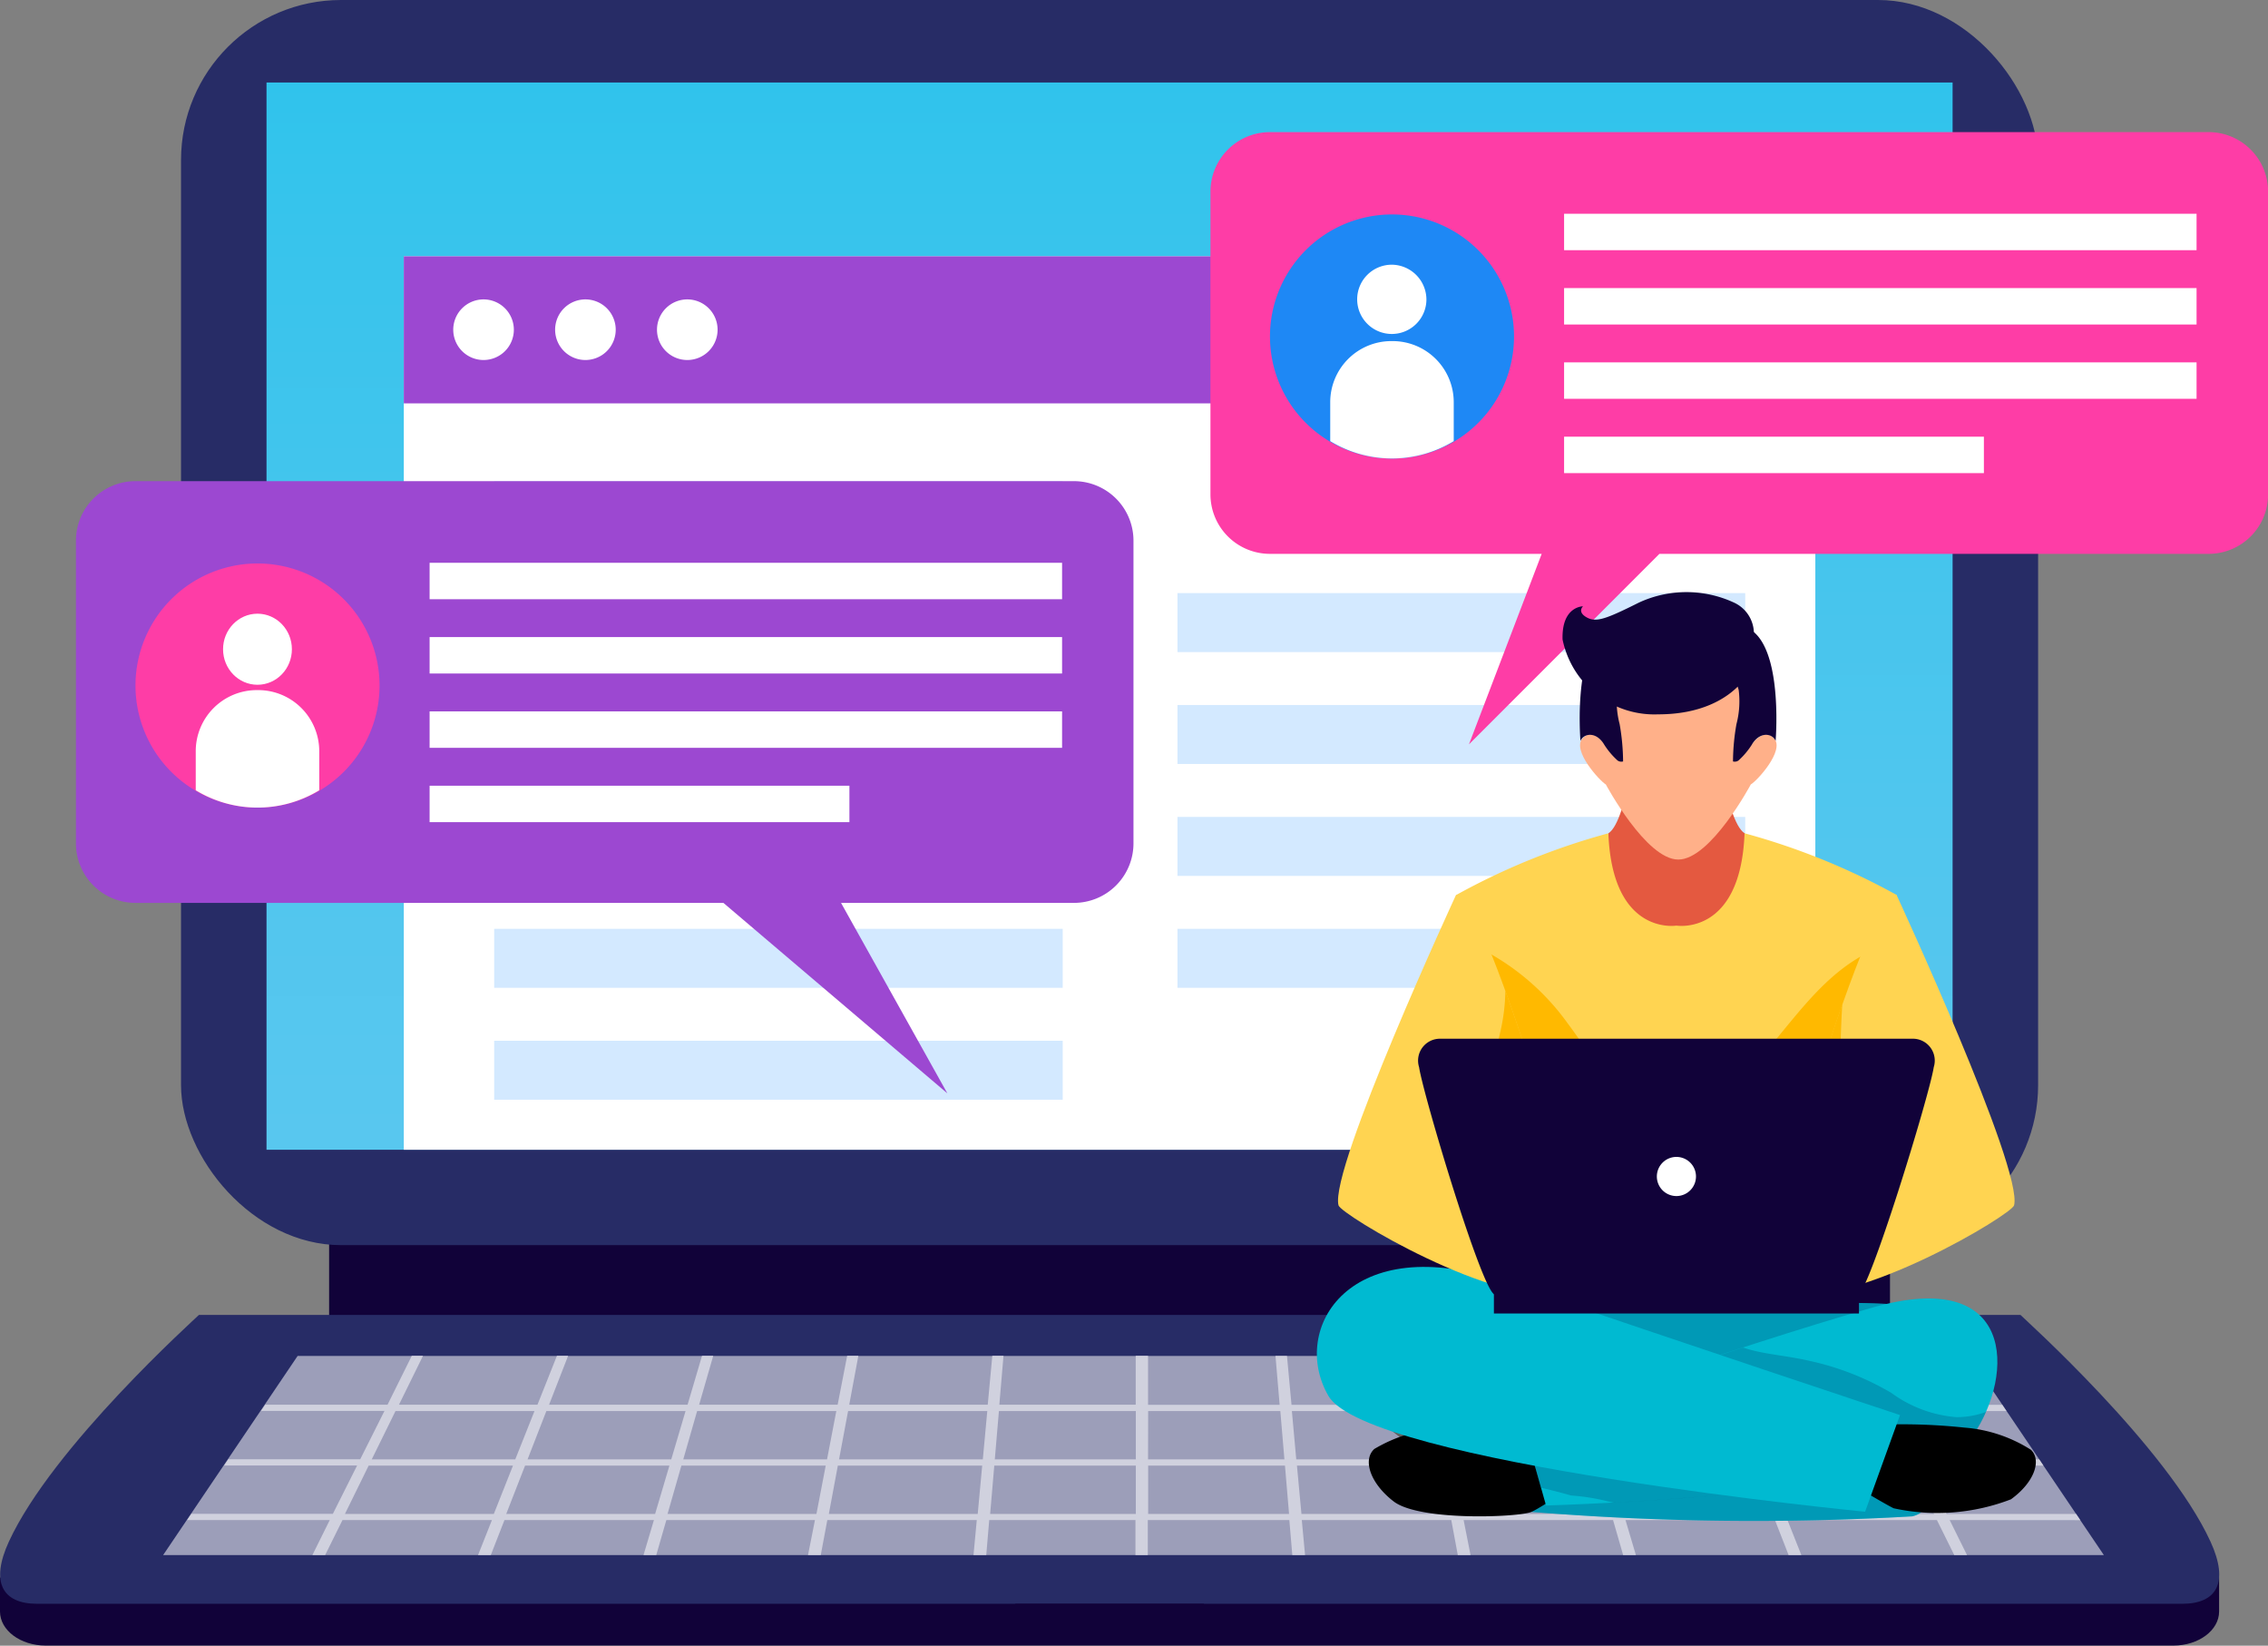 <svg xmlns="http://www.w3.org/2000/svg" xmlns:xlink="http://www.w3.org/1999/xlink" width="65.5" height="47.518" viewBox="0 0 65.5 47.518">
  <rect x="0" y="0" width="65.5" height="47.518" fill="#808080" stroke="none"/>
  <defs>
    <linearGradient id="linear-gradient" x1="0.5" y1="-0.078" x2="0.5" y2="1.025" gradientUnits="objectBoundingBox">
      <stop offset="0" stop-color="#2cc3ec"/>
      <stop offset="0.207" stop-color="#38c4ec"/>
      <stop offset="0.697" stop-color="#50c6ee"/>
      <stop offset="1" stop-color="#59c7ef"/>
    </linearGradient>
  </defs>
  <g id="illustration_laporan_harian" transform="translate(-152.841 -251.144)">
    <g id="Group_1640" data-name="Group 1640" transform="translate(152.841 251.144)">
      <g id="Group_1638" data-name="Group 1638">
        <rect id="Rectangle_471" data-name="Rectangle 471" width="45.078" height="6.619" transform="translate(9.505 31.425)" fill="#110239"/>
        <rect id="Rectangle_472" data-name="Rectangle 472" width="53.633" height="35.952" rx="4.622" transform="translate(5.228)" fill="#272c66"/>
        <rect id="Rectangle_473" data-name="Rectangle 473" width="48.694" height="30.816" transform="translate(7.697 2.382)" fill="url(#linear-gradient)"/>
        <rect id="Rectangle_474" data-name="Rectangle 474" width="40.765" height="25.798" transform="translate(11.662 7.4)" fill="#fff"/>
        <g id="Group_1631" data-name="Group 1631" transform="translate(14.272 13.893)">
          <g id="Group_1630" data-name="Group 1630">
            <g id="Group_1620" data-name="Group 1620">
              <rect id="Rectangle_475" data-name="Rectangle 475" width="16.419" height="1.703" fill="#d3e9ff"/>
            </g>
            <g id="Group_1621" data-name="Group 1621" transform="translate(0 3.232)">
              <rect id="Rectangle_476" data-name="Rectangle 476" width="16.419" height="1.703" fill="#d3e9ff"/>
            </g>
            <g id="Group_1622" data-name="Group 1622" transform="translate(19.733 3.232)">
              <rect id="Rectangle_477" data-name="Rectangle 477" width="16.397" height="1.703" fill="#d3e9ff"/>
            </g>
            <g id="Group_1623" data-name="Group 1623" transform="translate(0 6.463)">
              <rect id="Rectangle_478" data-name="Rectangle 478" width="16.419" height="1.703" fill="#d3e9ff"/>
            </g>
            <g id="Group_1624" data-name="Group 1624" transform="translate(19.733 6.463)">
              <rect id="Rectangle_479" data-name="Rectangle 479" width="16.397" height="1.703" fill="#d3e9ff"/>
            </g>
            <g id="Group_1625" data-name="Group 1625" transform="translate(19.733 9.695)">
              <rect id="Rectangle_480" data-name="Rectangle 480" width="16.397" height="1.703" fill="#d3e9ff"/>
            </g>
            <g id="Group_1626" data-name="Group 1626" transform="translate(0 9.695)">
              <rect id="Rectangle_481" data-name="Rectangle 481" width="16.419" height="1.703" fill="#d3e9ff"/>
            </g>
            <g id="Group_1627" data-name="Group 1627" transform="translate(0 12.926)">
              <rect id="Rectangle_482" data-name="Rectangle 482" width="16.419" height="1.703" fill="#d3e9ff"/>
            </g>
            <g id="Group_1628" data-name="Group 1628" transform="translate(19.733 12.926)">
              <rect id="Rectangle_483" data-name="Rectangle 483" width="16.397" height="1.703" fill="#d3e9ff"/>
            </g>
            <g id="Group_1629" data-name="Group 1629" transform="translate(0 16.158)">
              <rect id="Rectangle_484" data-name="Rectangle 484" width="16.419" height="1.703" fill="#d3e9ff"/>
            </g>
          </g>
        </g>
        <rect id="Rectangle_485" data-name="Rectangle 485" width="40.765" height="4.247" transform="translate(11.662 7.4)" fill="#9c48d1"/>
        <g id="Group_1637" data-name="Group 1637" transform="translate(0 37.968)">
          <g id="Group_1636" data-name="Group 1636">
            <path id="Path_10435" data-name="Path 10435" d="M152.841,327.3v.983c0,.544.592.984,1.322.984h61.444c.73,0,1.322-.441,1.322-.984V327.3Z" transform="translate(-152.841 -319.72)" fill="#110239"/>
            <path id="Path_10436" data-name="Path 10436" d="M184.885,314.625h-26.3c-.09.095-4.224,3.8-5.488,6.546-.54,1.175-.187,1.794.818,1.794h61.947c1.005,0,1.358-.618.819-1.794-1.264-2.75-5.4-6.451-5.488-6.546Z" transform="translate(-152.841 -314.625)" fill="#272c66"/>
            <path id="Path_10437" data-name="Path 10437" d="M216.766,322.354H160.717l3.884-5.75h48.281Z" transform="translate(-156.006 -315.42)" fill="#9c9eb9"/>
            <g id="Group_1635" data-name="Group 1635" transform="translate(5.393 1.184)">
              <g id="Group_1634" data-name="Group 1634">
                <g id="Group_1633" data-name="Group 1633">
                  <g id="Group_1632" data-name="Group 1632">
                    <path id="Path_10438" data-name="Path 10438" d="M216.543,321.345l-.121-.18h-3.74l-.7-1.395h3.495l-.121-.18h-3.463l-.7-1.395h3.217l-.121-.18h-3.186l-.7-1.412h-.323l.694,1.412h-4l-.562-1.412h-.323l.55,1.412h-4l-.418-1.412h-.324l.407,1.412h-4l-.275-1.412H197.5l.263,1.412h-4l-.131-1.412H193.3l.12,1.412h-3.8V316.6h-.356v1.412h-3.939l.12-1.412h-.323l-.132,1.412h-4l.263-1.412h-.323l-.275,1.412h-4l.407-1.412h-.324l-.417,1.412h-4l.55-1.412h-.323l-.562,1.412h-4l.694-1.412h-.324l-.7,1.412h-3.532l-.121.18h3.564l-.7,1.395h-3.809l-.121.18h3.84l-.7,1.395h-4.087l-.121.18h4.118l-.5,1.009h.368l.5-1.009h4.316l-.4,1.009h.368l.394-1.009h4.316l-.3,1.009h.368l.291-1.009H180l-.2,1.009h.368l.189-1.009h4.316l-.094,1.009h.368l.086-1.009h4.223v1.009h.356v-1.009H193.7l.086,1.009h.368l-.094-1.009h4.317l.188,1.009h.368l-.2-1.009h4.316l.291,1.009h.368l-.3-1.009h4.316l.394,1.009h.368l-.4-1.009h4.316l.5,1.009h.368l-.5-1.009Zm-44.3-3.15h4.02l-.413,1.395H171.7Zm-4.357,0H171.9l-.555,1.395H167.2Zm2.84,2.97h-4.3l.685-1.395h4.168Zm4.658,0h-4.3l.544-1.395h4.169Zm4.659,0h-4.3l.4-1.395h4.168Zm.306-1.575h-4.152l.4-1.395h4.02Zm4.352,1.575h-4.3l.26-1.395h4.169Zm.147-1.575h-4.152l.261-1.395h4.02Zm4.419,1.575h-4.207l.119-1.395h4.088Zm0-1.575h-4.073l.119-1.395h3.954Zm.356-1.395h3.817l.118,1.395H189.62Zm0,2.97V319.77h3.951l.118,1.395Zm21.242-2.97.686,1.395H207.4l-.554-1.395Zm-4.357,0,.544,1.395H202.9l-.413-1.395Zm-12.734,0h4.021l.26,1.395H193.9Zm.276,2.97-.13-1.395h4.169l.26,1.395Zm4.081-2.97h4.02l.4,1.395H198.4Zm.578,2.97-.272-1.395H202.6l.4,1.395Zm4.658,0-.413-1.395h4.169l.544,1.395Zm4.658,0-.554-1.395h4.168l.686,1.395Z" transform="translate(-161.857 -316.604)" fill="#d0d1de"/>
                  </g>
                </g>
              </g>
            </g>
          </g>
          <path id="Path_10439" data-name="Path 10439" d="M204.588,328.569h-2.722a.561.561,0,0,0,.136.377.3.3,0,0,0,.206.077h4.761a.294.294,0,0,0,.206-.077.561.561,0,0,0,.136-.377Z" transform="translate(-172.544 -320.229)" fill="#110239"/>
        </g>
      </g>
      <g id="Group_1639" data-name="Group 1639" transform="translate(13.089 8.648)">
        <path id="Path_10440" data-name="Path 10440" d="M175.6,265.6a.875.875,0,1,0,.876.876A.876.876,0,0,0,175.6,265.6Z" transform="translate(-174.725 -265.603)" fill="#fff"/>
        <path id="Path_10441" data-name="Path 10441" d="M180.519,265.6a.875.875,0,1,0,.876.876A.875.875,0,0,0,180.519,265.6Z" transform="translate(-176.702 -265.603)" fill="#fff"/>
        <path id="Path_10442" data-name="Path 10442" d="M185.438,265.6a.875.875,0,1,0,.875.876A.875.875,0,0,0,185.438,265.6Z" transform="translate(-178.678 -265.603)" fill="#fff"/>
        <path id="Path_10443" data-name="Path 10443" d="M236.018,265.6a.875.875,0,1,0,.875.876A.875.875,0,0,0,236.018,265.6Z" transform="translate(-199.006 -265.603)" fill="#fff"/>
      </g>
    </g>
    <g id="Group_1643" data-name="Group 1643" transform="translate(155.034 254.959)">
      <g id="Group_1641" data-name="Group 1641" transform="translate(0 10.078)">
        <path id="Path_10444" data-name="Path 10444" d="M185.331,274.373H158.226a1.719,1.719,0,0,0-1.718,1.718v8.74a1.719,1.719,0,0,0,1.718,1.719h16.981l6.468,5.5-3.071-5.5h6.727a1.719,1.719,0,0,0,1.719-1.719v-8.74A1.719,1.719,0,0,0,185.331,274.373Z" transform="translate(-156.508 -274.373)" fill="#9c48d1"/>
        <rect id="Rectangle_486" data-name="Rectangle 486" width="18.266" height="1.052" transform="translate(10.214 2.357)" fill="#fff"/>
        <rect id="Rectangle_487" data-name="Rectangle 487" width="18.266" height="1.052" transform="translate(10.214 4.502)" fill="#fff"/>
        <rect id="Rectangle_488" data-name="Rectangle 488" width="18.266" height="1.052" transform="translate(10.214 6.648)" fill="#fff"/>
        <rect id="Rectangle_489" data-name="Rectangle 489" width="12.124" height="1.052" transform="translate(10.214 8.794)" fill="#fff"/>
        <path id="Path_10445" data-name="Path 10445" d="M166.431,281.871a3.524,3.524,0,1,1-3.524-3.524A3.524,3.524,0,0,1,166.431,281.871Z" transform="translate(-157.663 -275.97)" fill="#fe3da6"/>
        <ellipse id="Ellipse_22" data-name="Ellipse 22" cx="0.994" cy="1.026" rx="0.994" ry="1.026" transform="translate(4.249 3.827)" fill="#fff"/>
        <path id="Path_10446" data-name="Path 10446" d="M164.094,284.46h-.035a1.765,1.765,0,0,0-1.766,1.766v1.126a3.426,3.426,0,0,0,3.567,0v-1.126A1.765,1.765,0,0,0,164.094,284.46Z" transform="translate(-158.833 -278.427)" fill="#fff"/>
      </g>
      <g id="Group_1642" data-name="Group 1642" transform="translate(32.765)">
        <path id="Path_10447" data-name="Path 10447" d="M240.112,257.523H213.007a1.719,1.719,0,0,0-1.718,1.719v8.74a1.718,1.718,0,0,0,1.718,1.718h7.848l-2.1,5.5,5.5-5.5h15.861a1.718,1.718,0,0,0,1.718-1.718v-8.74A1.719,1.719,0,0,0,240.112,257.523Z" transform="translate(-211.289 -257.523)" fill="#fe3da6"/>
        <rect id="Rectangle_490" data-name="Rectangle 490" width="18.266" height="1.052" transform="translate(10.213 2.357)" fill="#fff"/>
        <rect id="Rectangle_491" data-name="Rectangle 491" width="18.266" height="1.052" transform="translate(10.213 4.503)" fill="#fff"/>
        <rect id="Rectangle_492" data-name="Rectangle 492" width="18.266" height="1.052" transform="translate(10.213 6.648)" fill="#fff"/>
        <rect id="Rectangle_493" data-name="Rectangle 493" width="12.124" height="1.052" transform="translate(10.213 8.794)" fill="#fff"/>
        <path id="Path_10448" data-name="Path 10448" d="M221.211,265.021a3.524,3.524,0,1,1-3.524-3.523A3.524,3.524,0,0,1,221.211,265.021Z" transform="translate(-212.444 -259.121)" fill="#1e88f5"/>
        <path id="Path_10449" data-name="Path 10449" d="M220.381,264.949a1,1,0,1,1-.995-1.026A1.01,1.01,0,0,1,220.381,264.949Z" transform="translate(-214.144 -260.095)" fill="#fff"/>
        <path id="Path_10450" data-name="Path 10450" d="M218.875,267.611h-.036a1.765,1.765,0,0,0-1.766,1.765V270.5a3.431,3.431,0,0,0,3.567,0v-1.126A1.765,1.765,0,0,0,218.875,267.611Z" transform="translate(-213.614 -261.577)" fill="#fff"/>
      </g>
    </g>
    <g id="Group_1646" data-name="Group 1646" transform="translate(190.866 268.241)">
      <path id="Path_10451" data-name="Path 10451" d="M229.567,314.57c-5.72-1.06-12.39-2.318-12.408-.1-.017,2.093,2.518,3.717,4.708,4.754a18.65,18.65,0,0,1,3.794-.734c2.241-.347,4.44.011,6.684.007a8.981,8.981,0,0,0,3.574-2.646S233.975,315.387,229.567,314.57Z" transform="translate(-216.714 -293.197)" fill="#616161"/>
      <path id="Path_10452" data-name="Path 10452" d="M225.948,318.54c.181.093-2.005,1.127-1.831,1.214a79.129,79.129,0,0,0,11,.129c1.46-.376-2.709-2.189-1.253-2.492,2.4-1.693,4.133-3.125,2.836-3.4a22.628,22.628,0,0,0-5.619-.172,5.606,5.606,0,0,1-2.849-.179l-3.6-.4c-3.69.734-4.451,2.062-4.489,2.044,0,.526,2.692,1.611,5.1,2.889A2.6,2.6,0,0,1,225.948,318.54Z" transform="translate(-217.913 -293.197)" fill="#00bad1"/>
      <path id="Path_10453" data-name="Path 10453" d="M225.948,318.54c.181.093-2.005,1.127-1.831,1.214a79.129,79.129,0,0,0,11,.129c1.46-.376-2.709-2.189-1.253-2.492,2.4-1.693,4.133-3.125,2.836-3.4a22.628,22.628,0,0,0-5.619-.172,5.606,5.606,0,0,1-2.849-.179l-3.6-.4c-3.69.734-4.451,2.062-4.489,2.044,0,.526,2.692,1.611,5.1,2.889A2.6,2.6,0,0,1,225.948,318.54Z" transform="translate(-217.913 -293.197)" fill="#00547a" opacity="0.32" style="mix-blend-mode: multiply;isolation: isolate"/>
      <path id="Path_10454" data-name="Path 10454" d="M224.086,319.733l1.171,1.585s-1.271.888-1.626,1.045-3.226.275-3.978-.3c-.675-.517-.906-1.2-.561-1.516a4.367,4.367,0,0,1,2.035-.608C222.294,319.783,224.086,319.733,224.086,319.733Z" transform="translate(-217.427 -295.806)"/>
      <path id="Path_10455" data-name="Path 10455" d="M226.365,317.418l.674,2.389s11.159-.307,12.343-2.047,1.217-4.849-2.906-3.671C232.258,315.294,226.365,317.418,226.365,317.418Z" transform="translate(-220.414 -293.434)" fill="#00bad1"/>
      <path id="Path_10456" data-name="Path 10456" d="M238.889,318.206a3.663,3.663,0,0,1-1.878-.7,7.991,7.991,0,0,0-2.348-.922c-.716-.166-1.359-.191-1.934-.387-3.294,1.069-6.364,2.175-6.364,2.175l.529,1.872q.433.1.868.224a6.086,6.086,0,0,1,1.029.161c.071.019.143.033.215.045,3.256-.178,9.506-.682,10.376-1.96a4.217,4.217,0,0,0,.362-.659A2.443,2.443,0,0,1,238.889,318.206Z" transform="translate(-220.414 -294.384)" fill="#00547a" opacity="0.32" style="mix-blend-mode: multiply;isolation: isolate"/>
      <path id="Path_10457" data-name="Path 10457" d="M242.02,319.945l-.982,1.245s1.6.976,1.937,1.137a5.921,5.921,0,0,0,3.386-.258c.659-.473.9-1.113.581-1.429a4.165,4.165,0,0,0-1.922-.642A16.977,16.977,0,0,0,242.02,319.945Z" transform="translate(-226.311 -295.874)"/>
      <path id="Path_10458" data-name="Path 10458" d="M233.263,316.584l-1.008,2.791s-14.372-1.4-15.5-3.346.62-4.829,5.106-3.285S233.263,316.584,233.263,316.584Z" transform="translate(-216.416 -292.822)" fill="#00bad1"/>
      <path id="Path_10459" data-name="Path 10459" d="M233.5,285.832h-2.173s-.313,2.961-.88,3.313c0,0-.7,3.5,1.967,3.5,3.226,0,1.967-3.5,1.967-3.5C233.812,288.793,233.5,285.832,233.5,285.832Z" transform="translate(-222.021 -282.182)" fill="#e45940"/>
      <g id="Group_1644" data-name="Group 1644" transform="translate(7.099)">
        <path id="Path_10460" data-name="Path 10460" d="M234.744,284.677c-.3-.346-.663.181-.663.181s.5-1.958,0-2.816-2.108-.406-2.108-.406-1.611-.452-2.108.406,0,2.816,0,2.816-.362-.527-.663-.181.5,1.22.678,1.325c0,0,1.159,2.168,2.093,2.168S234.067,286,234.067,286C234.247,285.9,235.046,285.024,234.744,284.677Z" transform="translate(-228.627 -280.448)" fill="#ffb089"/>
        <path id="Path_10461" data-name="Path 10461" d="M231.564,282.339s-1.22.215-1.355.87a2.59,2.59,0,0,0,.065.977,6.412,6.412,0,0,1,.1,1.079.188.188,0,0,1-.159-.027,2.22,2.22,0,0,1-.412-.5c-.231-.339-.565-.282-.66-.068,0,0-.271-3.214,1.073-3.326S231.564,282.339,231.564,282.339Z" transform="translate(-228.623 -280.376)" fill="#110239"/>
        <path id="Path_10462" data-name="Path 10462" d="M234.53,282.339s1.22.215,1.355.87a2.589,2.589,0,0,1-.065.977,6.351,6.351,0,0,0-.1,1.079.186.186,0,0,0,.158-.027,2.2,2.2,0,0,0,.412-.5c.232-.339.565-.282.661-.068,0,0,.271-3.214-1.073-3.326S234.53,282.339,234.53,282.339Z" transform="translate(-230.795 -280.376)" fill="#110239"/>
        <path id="Path_10463" data-name="Path 10463" d="M233.813,280.889a.981.981,0,0,0-.573-.857,3.265,3.265,0,0,0-2.748,0c-.949.474-1.236.582-1.513.423s-.1-.316-.1-.316-.621-.006-.591.958a2.708,2.708,0,0,0,2.763,2.161C233.414,283.259,234.179,281.607,233.813,280.889Z" transform="translate(-228.285 -279.729)" fill="#110239"/>
      </g>
      <path id="Path_10464" data-name="Path 10464" d="M231.477,291.371c-.114,2.973-1.967,2.666-1.967,2.666s-1.852.307-1.966-2.666a19.778,19.778,0,0,0-4.4,1.785,28.53,28.53,0,0,1,.653,5.479l1.691,6.55,4.022-.733,4.022.733,1.691-6.55a28.532,28.532,0,0,1,.653-5.479A19.777,19.777,0,0,0,231.477,291.371Z" transform="translate(-219.119 -284.408)" fill="#ffd451"/>
      <path id="Path_10465" data-name="Path 10465" d="M235.107,296.971c-1.839.98-2.733,3.235-4.519,4.339-1.848,1.143-3.155-1.166-4.054-2.367a6.979,6.979,0,0,0-2.957-2.354,28.015,28.015,0,0,1,.394,4.143l1.691,6.55,4.022-.492,4.022.492,1.691-6.55a27.9,27.9,0,0,1,.383-4.08C235.548,296.753,235.32,296.857,235.107,296.971Z" transform="translate(-219.294 -286.505)" fill="#ffb900"/>
      <path id="Path_10466" data-name="Path 10466" d="M220.854,294.355s-3.659,7.906-3.392,8.958c.066.263,4.516,2.95,6.611,2.565l.852-.157S221.816,294.3,220.854,294.355Z" transform="translate(-216.831 -285.607)" fill="#ffd451"/>
      <path id="Path_10467" data-name="Path 10467" d="M241.685,294.355s3.659,7.906,3.392,8.958c-.066.263-4.516,2.95-6.611,2.565l-.853-.157S240.724,294.3,241.685,294.355Z" transform="translate(-224.935 -285.607)" fill="#ffd451"/>
      <path id="Path_10468" data-name="Path 10468" d="M225.076,298.978a5.581,5.581,0,0,1-.139,1.154c-.324,1.429-.834,2.92-.3,4.371a23.238,23.238,0,0,0,1.651,3.266,2.628,2.628,0,0,0,.58-.033l.852-.157S226.3,302.342,225.076,298.978Z" transform="translate(-219.626 -287.465)" fill="#ffb900"/>
      <path id="Path_10469" data-name="Path 10469" d="M239.685,307.957a5.137,5.137,0,0,0,.4-2.107c-.049-1.46-.057-2.92-.033-4.381.01-.631.026-1.243.063-1.841-1.186,3.364-2.506,8.211-2.506,8.211l.853.157A3.472,3.472,0,0,0,239.685,307.957Z" transform="translate(-224.935 -287.727)" fill="#ffb900"/>
      <g id="Group_1645" data-name="Group 1645" transform="translate(2.944 12.895)">
        <rect id="Rectangle_494" data-name="Rectangle 494" width="10.543" height="0.625" transform="translate(2.175 7.309)" fill="#110239"/>
        <path id="Path_10470" data-name="Path 10470" d="M235.607,301.289H221.963a.632.632,0,0,0-.61.821c.126.822,1.846,6.568,2.193,6.568h10.478c.305,0,2.067-5.747,2.193-6.568A.632.632,0,0,0,235.607,301.289Z" transform="translate(-221.339 -301.289)" fill="#110239"/>
        <path id="Path_10471" data-name="Path 10471" d="M233.974,307.561a.565.565,0,1,1-.565-.565A.565.565,0,0,1,233.974,307.561Z" transform="translate(-225.963 -303.583)" fill="#fff"/>
      </g>
    </g>
  </g>
</svg>
